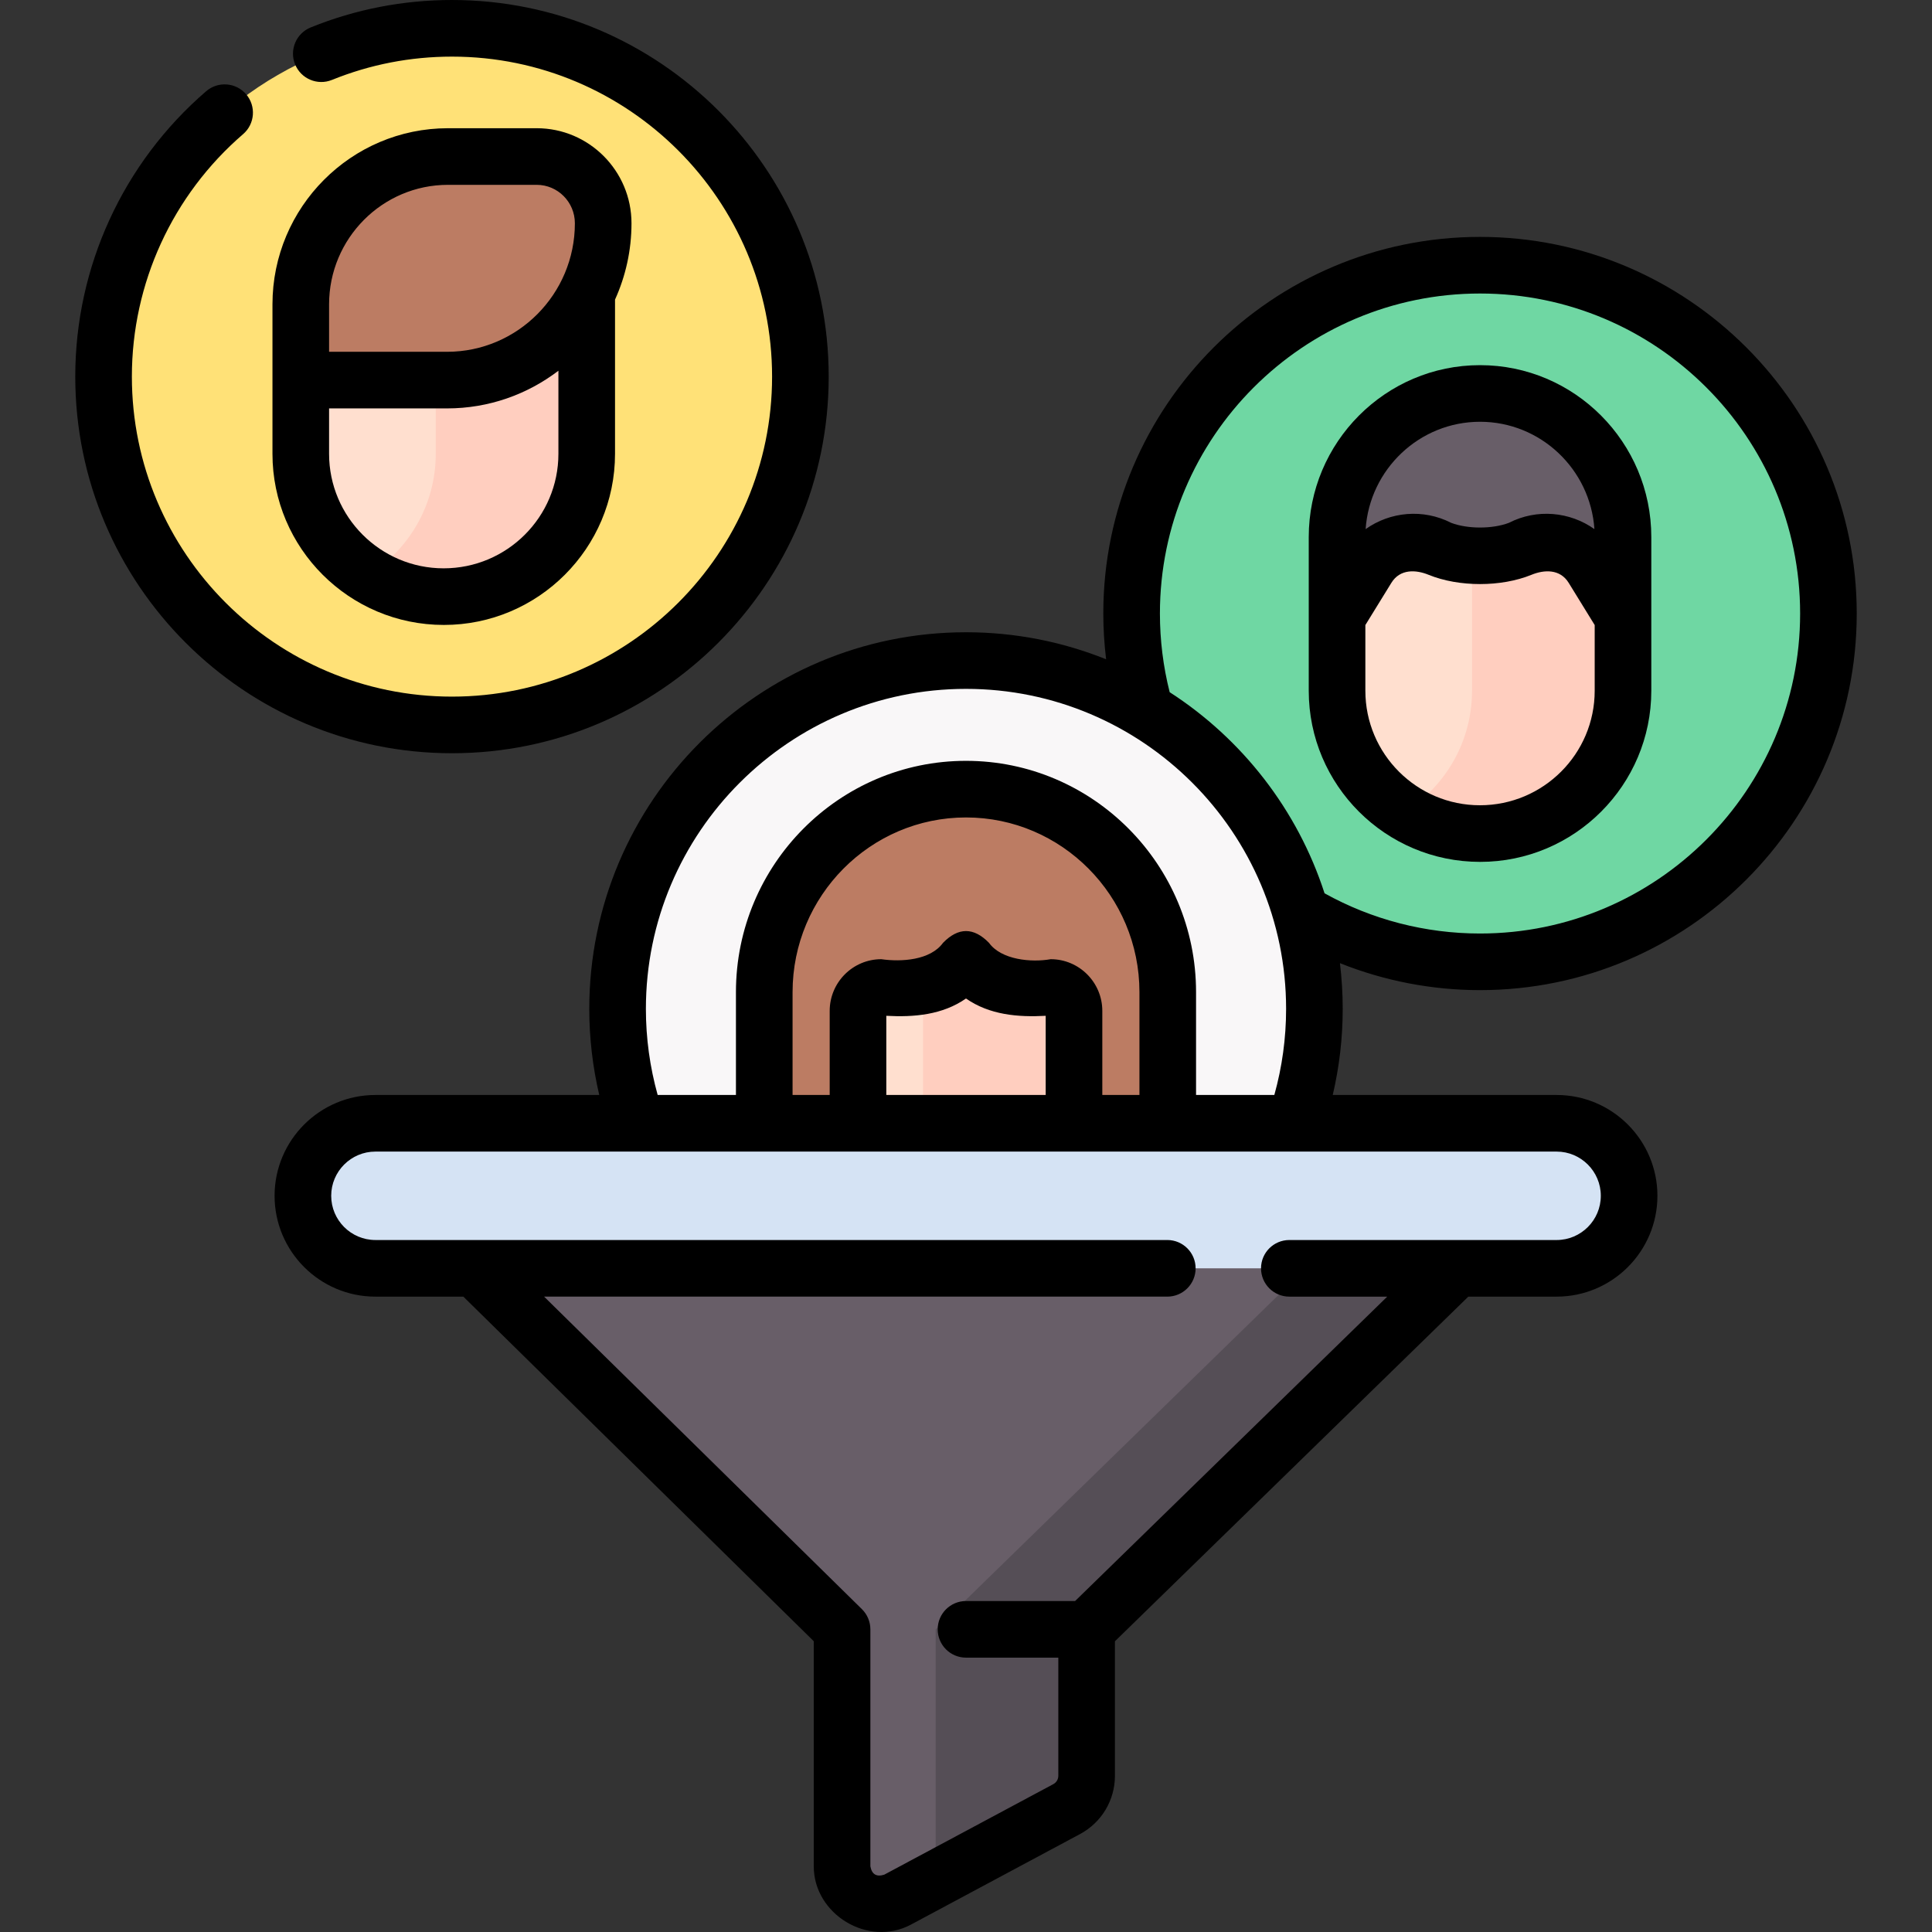 <svg id="Capa_1" enable-background="new 0 0 511.88 511.88" height="512" viewBox="0 0 511.88 511.88" width="512" xmlns="http://www.w3.org/2000/svg"><rect x="0" y="0" width="511.88" height="511.88" fill="#333333" stroke="none"/><g><g><g><g><g><ellipse cx="392.129" cy="162.549" fill="#6fd7a3" rx="92.311" ry="92.284"/><g><g><path d="m392.162 220.852h-.065c-20.903 0-37.848-16.945-37.848-37.848v-20.425c0-20.903 16.945-37.848 37.848-37.848h.065c20.903 0 37.848 16.945 37.848 37.848v20.425c0 20.903-16.945 37.848-37.848 37.848z" fill="#ffdfcf"/><path d="m392.162 124.731h-.065c-.701 0-1.396.022-2.087.06v58.213c0 13.572-7.148 25.469-17.88 32.149 5.797 3.608 12.637 5.699 19.967 5.699h.065c20.903 0 37.848-16.945 37.848-37.848v-20.425c0-20.903-16.945-37.848-37.848-37.848z" fill="#ffcebf"/><path d="m354.249 163.481 8.009-12.998c4.013-6.513 12.381-8.761 19.095-5.129 6.246 2.544 15.308 2.544 21.554 0 6.714-3.632 15.082-1.385 19.095 5.129l8.009 12.998v-21.185c0-21.014-16.96-38.049-37.88-38.049-20.921 0-37.88 17.035-37.88 38.049v21.185z" fill="#685e68"/></g></g></g><g><g><ellipse cx="255.94" cy="267.299" fill="#f9f7f8" rx="92.311" ry="92.284"/></g><g><path d="m309.392 325.525v-62.661c0-29.703-23.931-53.782-53.452-53.782-29.521 0-53.452 24.079-53.452 53.782v62.661z" fill="#bc7c63"/><g><path d="m255.94 254.183c-3.261 4.516-8.549 7.455-14.522 7.455h-7.929c-3.405 0-6.165 2.777-6.165 6.203v28.892c0 15.901 12.812 28.792 28.615 28.792 15.804 0 28.615-12.891 28.615-28.792v-28.892c0-3.426-2.76-6.203-6.165-6.203h-7.929c-5.971 0-11.258-2.938-14.52-7.455z" fill="#ffdfcf"/></g><path d="m278.39 261.638h-7.929c-5.973 0-11.26-2.939-14.522-7.455-3.261 4.516-8.549 7.455-14.522 7.455h-3.028c3.405 0 6.165 2.777 6.165 6.203v28.892c0 8.068-3.302 15.356-8.615 20.584 5.159 5.076 12.214 8.208 20 8.208 15.804 0 28.615-12.891 28.615-28.792v-28.892c.001-3.426-2.759-6.203-6.164-6.203z" fill="#ffcebf"/></g></g></g><g><ellipse cx="119.751" cy="99.784" fill="#ffe177" rx="92.311" ry="92.284"/><g><path d="m117.602 158.076h-.065c-20.903 0-37.848-16.945-37.848-37.848v-20.424c0-20.903 16.945-37.848 37.848-37.848h37.913v58.273c0 20.902-16.945 37.847-37.848 37.847z" fill="#ffdfcf"/><path d="m117.537 61.956c-.701 0-1.396.022-2.087.06v58.213c0 13.572-7.148 25.469-17.88 32.149 5.797 3.608 12.637 5.699 19.967 5.699h.065c20.903 0 37.848-16.945 37.848-37.848v-58.273z" fill="#ffcebf"/><path d="m79.689 100.706h38.761c22.844 0 41.362-18.601 41.362-41.546 0-9.769-7.884-17.688-17.61-17.688h-23.516c-21.538 0-38.998 17.538-38.998 39.172v20.062z" fill="#bc7c63"/></g></g></g><g><g><path d="m117.696 328.042 105.406 103.649v62.796c0 7.556 8.059 12.383 14.72 8.816l44.797-23.987c3.251-1.741 5.28-5.129 5.28-8.816v-38.809l106.284-103.649z" fill="#685e68"/><g><path d="m354.184 328.042-106.284 103.649v61.994c0 1.761-.474 3.447-1.312 4.924l36.032-19.293c3.251-1.74 5.28-5.128 5.28-8.816v-38.809l106.284-103.649z" fill="#554e56"/></g></g><path d="m412.418 336.042h-312.955c-10.612 0-19.214-8.602-19.214-19.214 0-10.612 8.602-19.214 19.214-19.214h312.955c10.612 0 19.214 8.602 19.214 19.214 0 10.611-8.603 19.214-19.214 19.214z" fill="#d5e3f4"/></g></g><g><path d="m491.94 162.55c0-55.021-44.775-99.784-99.811-99.784s-99.811 44.763-99.811 99.784c0 4.068.26 8.116.747 12.128-11.482-4.616-24.011-7.163-37.125-7.163-55.036 0-99.811 44.763-99.811 99.784 0 7.733.898 15.371 2.64 22.814h-59.306c-14.73 0-26.714 11.983-26.714 26.714s11.984 26.715 26.714 26.715h23.3l92.839 91.292v59.652c0 12.67 14.399 21.511 25.761 15.428l44.797-23.987c5.699-3.052 9.239-8.964 9.239-15.428v-35.646l93.632-91.311h23.386c14.73 0 26.714-11.984 26.714-26.715s-11.984-26.714-26.714-26.714h-59.307c1.743-7.444 2.64-15.082 2.64-22.814 0-4.1-.254-8.142-.737-12.114 11.738 4.697 24.332 7.149 37.116 7.149 55.036-.001 99.811-44.764 99.811-99.784zm-67.808 154.277c0 6.46-5.255 11.715-11.714 11.715h-70.811c-4.142 0-7.5 3.357-7.5 7.5s3.358 7.5 7.5 7.5h25.941l-82.7 80.648h-28.908c-4.142 0-7.5 3.357-7.5 7.5s3.358 7.5 7.5 7.5h24.46v31.309c0 .924-.506 1.769-1.32 2.204l-44.797 23.987c-2.059.655-3.286-.079-3.68-2.204v-62.796c0-2.011-.808-3.938-2.241-5.348l-84.205-82.801h165.118c4.142 0 7.5-3.357 7.5-7.5s-3.358-7.5-7.5-7.5h-209.812c-6.459 0-11.714-5.255-11.714-11.715 0-6.459 5.255-11.714 11.714-11.714h312.955c6.459.001 11.714 5.256 11.714 11.715zm-122.24-26.714h-9.836v-22.271c0-7.557-6.13-13.704-13.665-13.704-5.173.914-13.1.182-16.37-4.346-4.053-4.145-8.107-4.145-12.16 0-3.352 4.641-11.049 5.109-16.37 4.346-7.535 0-13.665 6.147-13.665 13.704v22.271h-9.836v-27.249c0-25.521 20.614-46.282 45.952-46.282s45.952 20.762 45.952 46.282v27.249zm-24.837 0h-42.23v-20.976c7.342.404 14.877-.234 21.115-4.585 6.239 4.351 13.773 4.989 21.115 4.585zm39.837 0v-27.249c0-33.791-27.343-61.282-60.952-61.282s-60.952 27.491-60.952 61.282v27.249h-20.74c-2.062-7.394-3.119-15.046-3.119-22.814 0-46.75 38.046-84.784 84.811-84.784s84.811 38.034 84.811 84.784c0 7.769-1.057 15.421-3.118 22.814zm-6.99-106.722c-1.713-6.779-2.583-13.775-2.583-20.841 0-46.75 38.046-84.784 84.811-84.784s84.811 38.034 84.811 84.784-38.046 84.783-84.811 84.783c-14.467 0-28.648-3.676-41.192-10.654-7.156-22.133-21.844-40.909-41.036-53.288z"/><path d="m437.51 183.004c0-13.569 0-27.139 0-40.708 0-25.115-20.358-45.549-45.381-45.549s-45.38 20.434-45.38 45.549v40.708c0 25.005 20.343 45.348 45.413 45.348 25.005 0 45.348-20.343 45.348-45.348zm-45.38-71.257c16.047 0 29.229 12.574 30.309 28.44-6.482-4.608-15.211-5.478-22.662-1.661-4.363 1.658-10.931 1.658-15.294 0-7.451-3.815-16.178-2.948-22.662 1.661 1.08-15.865 14.261-28.44 30.309-28.44zm-30.381 71.257v-17.397l6.895-11.19c2.289-3.716 6.482-3.51 9.88-2.116 8.012 3.263 19.201 3.262 27.212 0 3.397-1.393 7.592-1.598 9.88 2.117l6.894 11.189v17.397c0 16.733-13.614 30.348-30.413 30.348-16.734 0-30.348-13.615-30.348-30.348z"/><path d="m219.562 99.784c0-55.021-44.775-99.784-99.811-99.784-12.924 0-25.52 2.446-37.437 7.271-3.839 1.555-5.692 5.928-4.137 9.767 1.555 3.84 5.926 5.691 9.766 4.138 10.12-4.099 20.822-6.176 31.808-6.176 46.765 0 84.811 38.034 84.811 84.784s-38.046 84.784-84.811 84.784-84.811-38.034-84.811-84.784c0-24.691 10.742-48.109 29.472-64.248 3.138-2.704 3.49-7.439.786-10.577-2.704-3.139-7.44-3.489-10.577-.786-22.04 18.991-34.681 46.551-34.681 75.611 0 55.021 44.775 99.784 99.811 99.784s99.811-44.762 99.811-99.784z"/><path d="m117.602 165.576c25.005 0 45.348-20.343 45.348-45.348v-40.85c2.793-6.17 4.363-13.012 4.363-20.219 0-13.889-11.264-25.188-25.109-25.188h-23.516c-25.639 0-46.498 20.937-46.498 46.671v39.586c-.001 25.005 20.342 45.348 45.412 45.348zm-.065-15c-16.734 0-30.348-13.614-30.348-30.348v-12.022h31.261c11.075 0 21.296-3.723 29.5-9.98v22.002c0 16.734-13.614 30.348-30.413 30.348zm-30.348-69.933c0-17.464 14.13-31.671 31.498-31.671h23.516c5.574 0 10.109 4.57 10.109 10.188 0 18.773-15.19 34.047-33.862 34.047h-31.261z"/></g></g></svg>